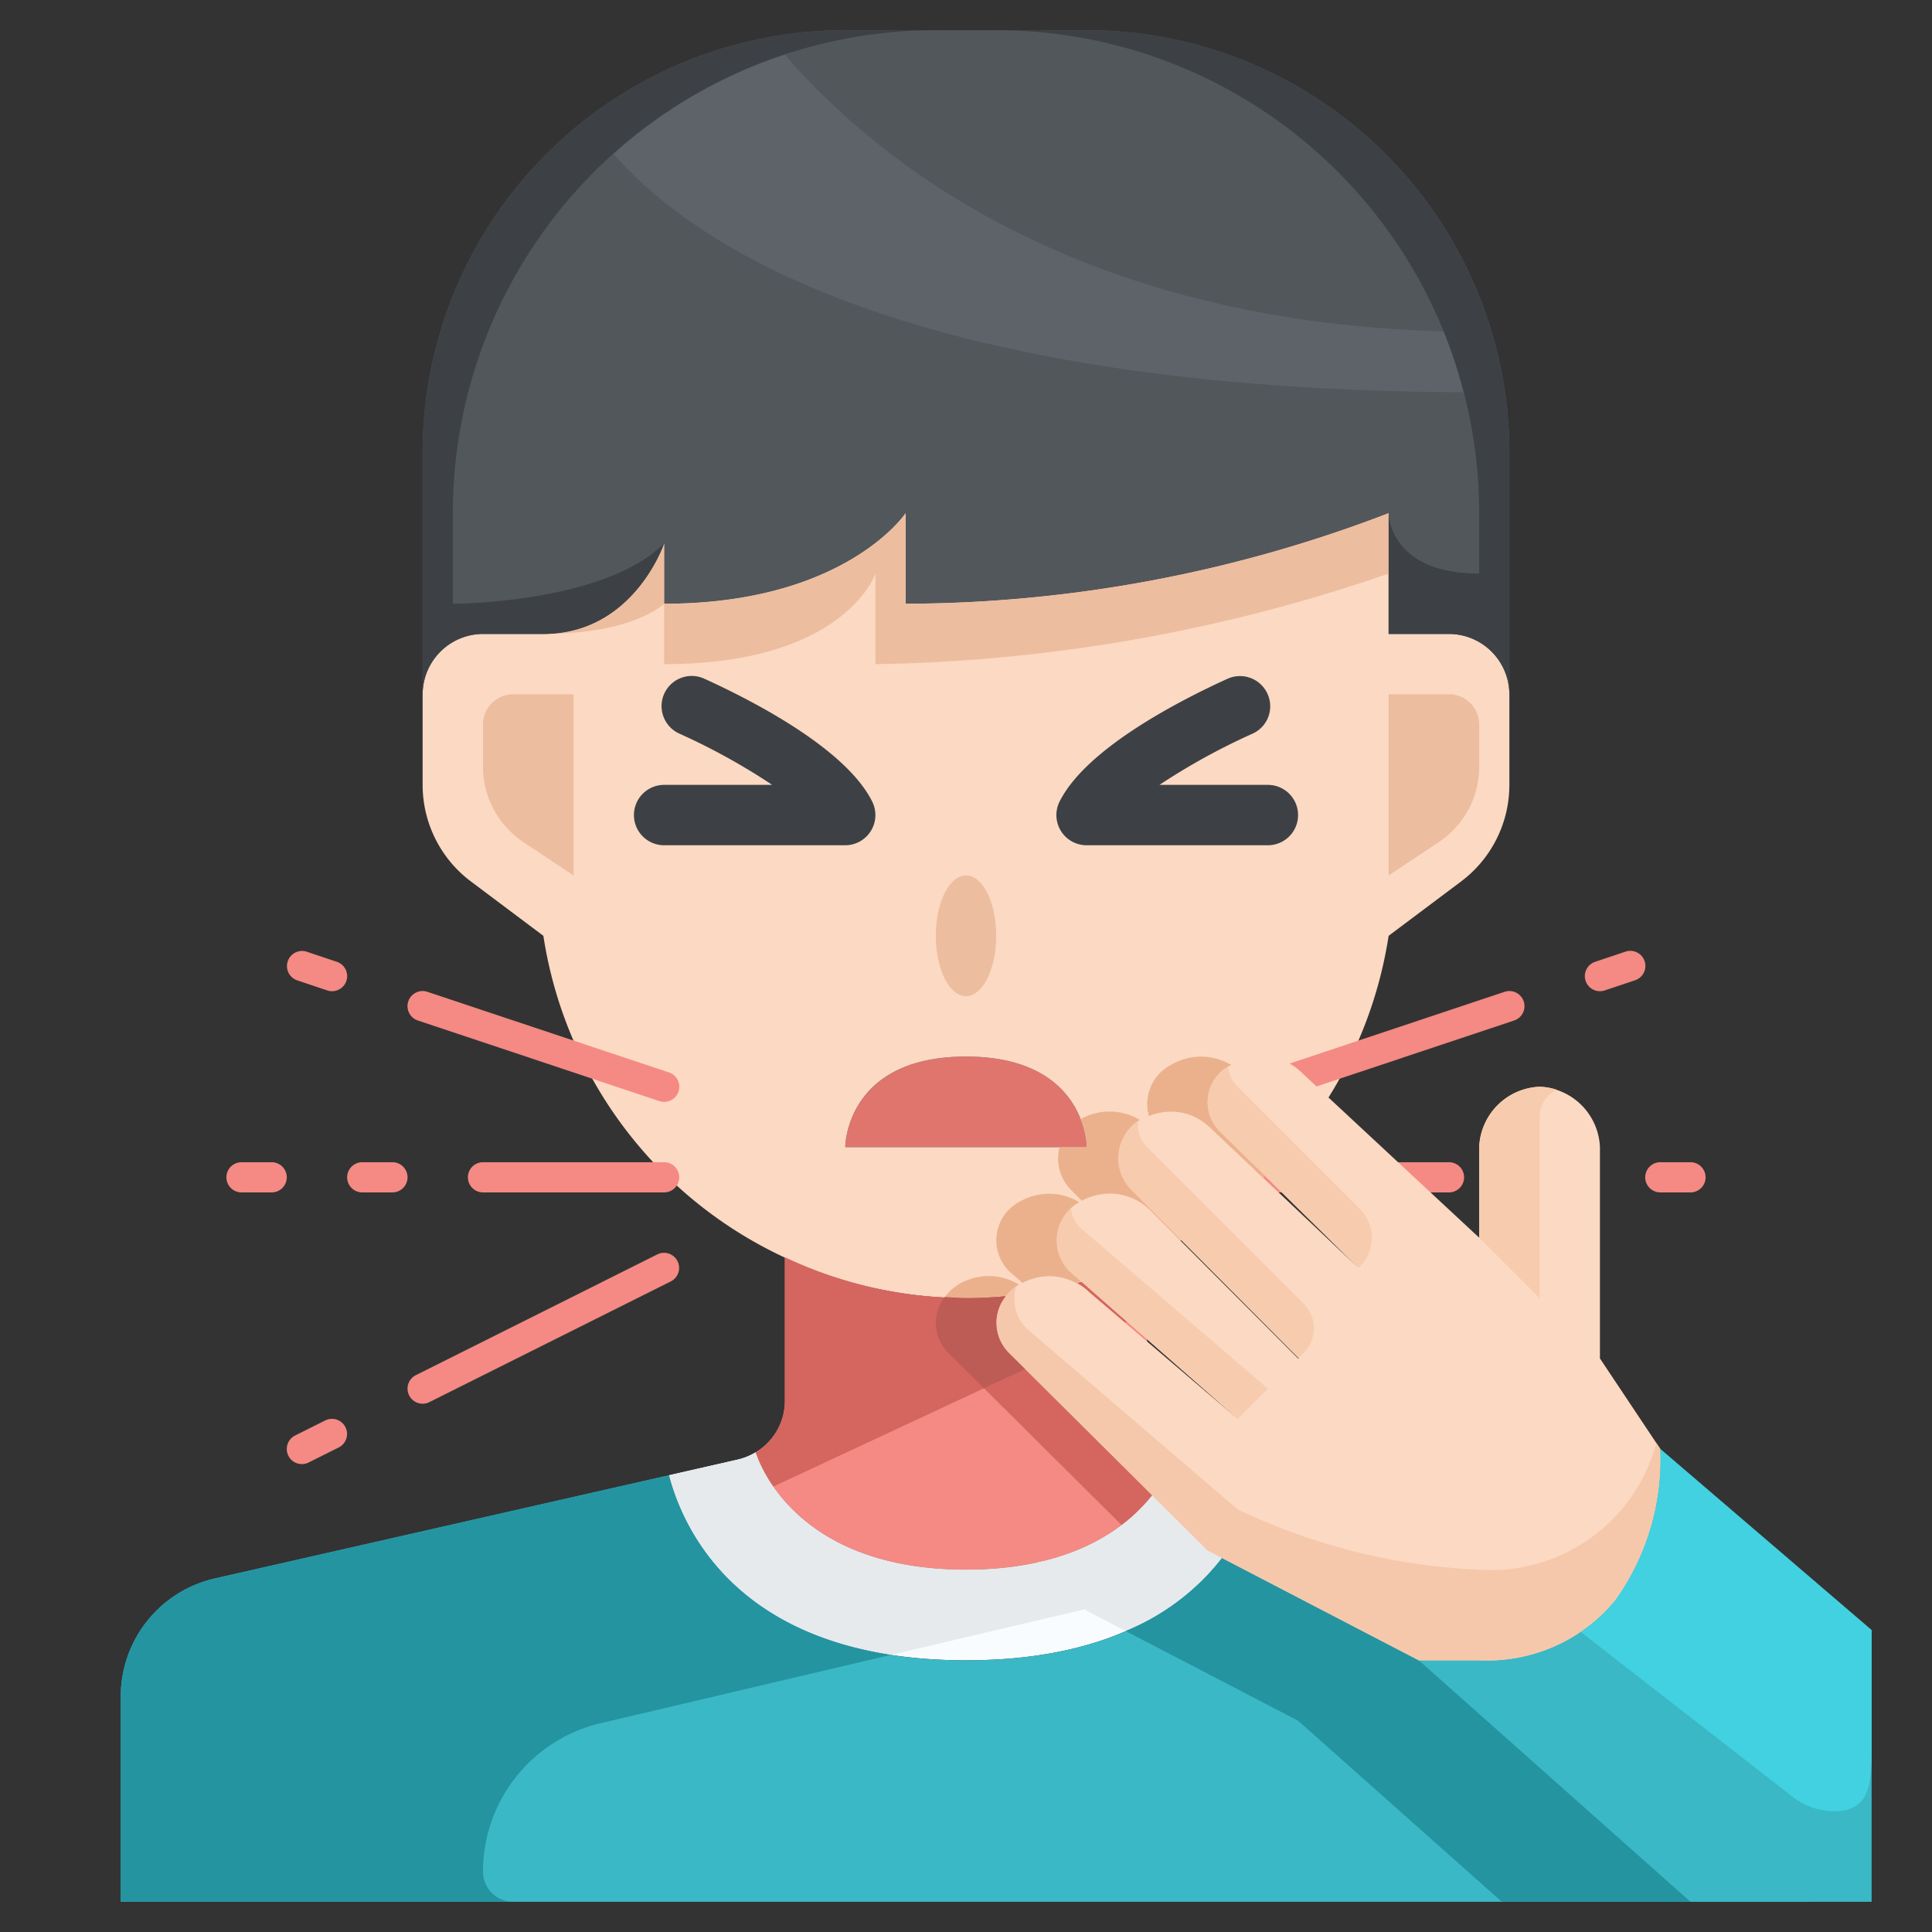 <svg xmlns="http://www.w3.org/2000/svg" viewBox="0 0 64 64"><rect x="0" y="0" width="64" height="64" fill="#333333" stroke="none"/><g id="_29-Cough" data-name="29-Cough"><path d="M36,38H28s0-3,4-3S36,38,36,38Z" style="fill:#e0756e"/><path d="M50,15v8a2.006,2.006,0,0,0-2-2H46V17a44.846,44.846,0,0,1-16,3V17s-2,3-8,3V18s-1,3-4,3H16a2.006,2.006,0,0,0-2,2V15A14,14,0,0,1,28,1h8A14,14,0,0,1,50,15Z" style="fill:#52575c"/><path d="M26,41.66A14.1,14.1,0,0,1,18,31l-2.4-1.8A4,4,0,0,1,14,26V23a2.006,2.006,0,0,1,2-2h2c3,0,4-3,4-3v2c6,0,8-3,8-3v3a44.846,44.846,0,0,0,16-3v4h2a2.006,2.006,0,0,1,2,2v3a4,4,0,0,1-1.6,3.2L46,31A14.153,14.153,0,0,1,26,41.66ZM28,38h8s0-3-4-3S28,38,28,38Z" style="fill:#fcd9c2"/><path d="M32,55c-7.42,0-9.35-4.26-9.84-6.13l2.28-.52a2.034,2.034,0,0,0,.59-.24C25.24,48.75,26.59,52,32,52s6.76-3.25,6.97-3.89a2.034,2.034,0,0,0,.59.24l2.28.52C41.35,50.74,39.42,55,32,55Z" style="fill:#f8fcff"/><path d="M60,56.19V63H4V56.19a4.009,4.009,0,0,1,3.11-3.9l15.05-3.42C22.65,50.74,24.58,55,32,55s9.35-4.26,9.84-6.13l15.05,3.42A4.009,4.009,0,0,1,60,56.19Z" style="fill:#3ab8c6"/><path d="M38,46.4a1.982,1.982,0,0,0,.97,1.71C38.76,48.75,37.41,52,32,52s-6.76-3.25-6.97-3.89A1.982,1.982,0,0,0,26,46.4V41.65a13.962,13.962,0,0,0,12-.01Z" style="fill:#f48a83"/><path d="M38,41.64a13.962,13.962,0,0,1-12,.01V46.4a1.982,1.982,0,0,1-.97,1.71,4.6,4.6,0,0,0,.587,1.135L38,43.467Z" style="fill:#d4665f"/><path d="M29.518,54.819,39.75,52.412a7.648,7.648,0,0,0,2.09-3.542l-2.28-.52a2.034,2.034,0,0,1-.59-.24C38.76,48.75,37.41,52,32,52s-6.76-3.25-6.97-3.89a2.034,2.034,0,0,1-.59.24l-2.28.52C22.59,50.511,24.132,53.992,29.518,54.819Z" style="fill:#e6eaed"/><path d="M16,62a5.05,5.05,0,0,1,3.894-4.916l9.624-2.265c-5.386-.827-6.928-4.308-7.358-5.949L7.11,52.29A4.009,4.009,0,0,0,4,56.19V63H17A1,1,0,0,1,16,62Z" style="fill:#2494a1"/><path d="M37.287,54.029A7.73,7.73,0,0,0,41.84,48.87l-2.28-.52a2.034,2.034,0,0,1-.59-.24,5.892,5.892,0,0,1-4.591,3.639L36,53.36Z" style="fill:#e6eaed"/><path d="M56.89,52.29,54.273,51.7l-1.453-.33-10.98-2.5a7.73,7.73,0,0,1-4.553,5.159L43,57l6.75,6H60V56.19A4.009,4.009,0,0,0,56.89,52.29Z" style="fill:#2494a1"/><path d="M55,39.5h1a.5.5,0,0,0,0-1H55a.5.5,0,0,0,0,1Z" style="fill:#f48a83"/><path d="M42,39.5h6a.5.5,0,0,0,0-1H42a.5.5,0,0,0,0,1Z" style="fill:#f48a83"/><path d="M51,39.5h1a.5.5,0,0,0,0-1H51a.5.5,0,0,0,0,1Z" style="fill:#f48a83"/><path d="M42,36.5a.506.506,0,0,0,.158-.025l8-2.67a.5.5,0,0,0-.316-.95l-8,2.67A.5.5,0,0,0,42,36.5Z" style="fill:#f48a83"/><path d="M53,32.835a.486.486,0,0,0,.159-.026l1-.335a.5.5,0,1,0-.318-.948l-1,.335a.5.5,0,0,0,.159.974Z" style="fill:#f48a83"/><path d="M50,46.5a.5.5,0,0,0,.224-.947l-8-4a.5.5,0,1,0-.447.894l8,4A.5.5,0,0,0,50,46.5Z" style="fill:#f48a83"/><path d="M54,48.5a.5.5,0,0,0,.224-.947l-1-.5a.5.5,0,1,0-.447.894l1,.5A.5.5,0,0,0,54,48.5Z" style="fill:#f48a83"/><path d="M49,55a5.493,5.493,0,0,0,4.51-1.99A8,8,0,0,0,55,48l7,6v9H56l-9-8Z" style="fill:#3ab8c6"/><path d="M43,45h.03l-5.55-5.58a1.492,1.492,0,0,1,.3-2.34,1.894,1.894,0,0,1,.98-.26,1.851,1.851,0,0,1,1.33.54L45,42l-4.59-4.52a1.363,1.363,0,0,1,.39-2.21,1.94,1.94,0,0,1,.99-.27,1.857,1.857,0,0,1,1.34.54L49,41V38a2.088,2.088,0,0,1,2-2,2.088,2.088,0,0,1,2,2v7l2,3a8,8,0,0,1-1.49,5.01A5.493,5.493,0,0,1,49,55H47l-7-3.64-6.57-6.53a1.438,1.438,0,0,1,.35-2.3,1.987,1.987,0,0,1,.97-.26,1.9,1.9,0,0,1,1.34.54L41,47l-5.57-4.89a1.448,1.448,0,0,1,.35-2.31,1.987,1.987,0,0,1,.97-.26,1.9,1.9,0,0,1,1.34.54Z" style="fill:#fcd9c2"/><path d="M51,37a1,1,0,0,1,.571-.9A1.788,1.788,0,0,0,51,36a2.088,2.088,0,0,0-2,2v3l2,2Z" style="fill:#f7cbae"/><path d="M43.187,43.188l-5.206-5.207a.989.989,0,0,1-.281-.84,1.486,1.486,0,0,0-.22,2.279l5.535,5.565.172-.173A1.147,1.147,0,0,0,43.187,43.188Z" style="fill:#f7cbae"/><path d="M45.047,40.047l-4.066-4.066a.986.986,0,0,1-.289-.631,1.338,1.338,0,0,0-.282,2.13L45,42l.047-.047A1.348,1.348,0,0,0,45.047,40.047Z" style="fill:#f7cbae"/><path d="M49,52a20.687,20.687,0,0,1-8-2l-7-6a1.392,1.392,0,0,1-.339-1.377,1.423,1.423,0,0,0-.228,2.21L40,51.36,47,55h2a5.493,5.493,0,0,0,4.51-1.99A8,8,0,0,0,55,48l-.13-.2A5.684,5.684,0,0,1,49,52Z" style="fill:#f5c8ab"/><path d="M35.82,40.7a.992.992,0,0,1-.339-.68,1.427,1.427,0,0,0-.051,2.087L41,47l1-1Z" style="fill:#f7cbae"/><path d="M22,18s-1,3-4,3c3,0,4-1,4-1Z" style="fill:#edbd9f"/><path d="M29,19v3a54.487,54.487,0,0,0,17-3V17a44.846,44.846,0,0,1-16,3V17s-2,3-8,3v2C28,22,29,19,29,19Z" style="fill:#edbd9f"/><path d="M46,29V23h2a1,1,0,0,1,1,1v1.394a3,3,0,0,1-1.336,2.5Z" style="fill:#edbd9f"/><path d="M19,29V23H17a1,1,0,0,0-1,1v1.394a3,3,0,0,0,1.336,2.5Z" style="fill:#edbd9f"/><path d="M15,17A16,16,0,0,1,31,1H28A14,14,0,0,0,14,15v8a2.006,2.006,0,0,1,2-2h2c3,0,4-3,4-3-2,2-7,2-7,2Z" style="fill:#3d4145"/><path d="M36,1H33A16,16,0,0,1,49,17v2c-3,0-3-2-3-2v4h2a2.006,2.006,0,0,1,2,2V15A14,14,0,0,0,36,1Z" style="fill:#3d4145"/><path d="M26,1.81A15.962,15.962,0,0,0,20.33,5.1c2.513,2.905,9.515,7.8,28.144,7.893a15.944,15.944,0,0,0-.656-2.017C35.554,10.646,28.96,5.247,26,1.81Z" style="fill:#5d6369"/><path d="M53.51,53.01a5.114,5.114,0,0,1-1.148,1.049l7.033,5.47A2.234,2.234,0,0,0,60.766,60C62,60,62,59,62,57.766V54l-7-6A8,8,0,0,1,53.51,53.01Z" style="fill:#42d1e0"/><path d="M35.644,42.5l.169-.049-.383-.337a1.443,1.443,0,0,1,.322-2.289,1.941,1.941,0,0,0-1-.281,1.987,1.987,0,0,0-.97.26,1.448,1.448,0,0,0-.35,2.31l.438.384a1.973,1.973,0,0,1,.882-.224A1.937,1.937,0,0,1,35.644,42.5Z" style="fill:#ebb18d"/><path d="M38.09,40.08l1,1.007.028-.016L37.48,39.42a1.49,1.49,0,0,1,.275-2.321,1.936,1.936,0,0,0-1.958-.026A2.83,2.83,0,0,1,36,38h-.9a1.478,1.478,0,0,0,.381,1.42l.355.357a1.985,1.985,0,0,1,.915-.237A1.9,1.9,0,0,1,38.09,40.08Z" style="fill:#ebb18d"/><path d="M40.09,37.36l1.751,1.655.065-.061-1.5-1.474a1.361,1.361,0,0,1,.381-2.2A1.949,1.949,0,0,0,38.8,35.27a1.467,1.467,0,0,0-.742,1.7,1.937,1.937,0,0,1,.7-.145A1.851,1.851,0,0,1,40.09,37.36Z" style="fill:#ebb18d"/><path d="M33.332,42.924a1.666,1.666,0,0,1,.419-.373,1.935,1.935,0,0,0-1-.281,1.987,1.987,0,0,0-.97.26,1.659,1.659,0,0,0-.48.431c.234.011.464.039.7.039C32.451,43,32.893,42.966,33.332,42.924Z" style="fill:#ebb18d"/><path d="M38.165,49.536l-4.208-4.182-1.361.635,4.556,4.528A5.7,5.7,0,0,0,38.165,49.536Z" style="fill:#d4665f"/><path d="M33.32,42.938Q32.667,43,32,43c-.236,0-.466-.028-.7-.039a1.4,1.4,0,0,0,.13,1.869L32.6,45.989l1.361-.635-.527-.524A1.4,1.4,0,0,1,33.32,42.938Z" style="fill:#bd5b55"/><path d="M43,27a1,1,0,0,1-1,1H36a1,1,0,0,1-.9-1.447c.878-1.754,3.954-3.337,5.568-4.07a1,1,0,0,1,1.337.542h0A.994.994,0,0,1,41.5,24.3,21.585,21.585,0,0,0,38.409,26H42a1,1,0,0,1,1,1Z" style="fill:#3d4145"/><path d="M28,28H22a1,1,0,0,1-1-1h0a1,1,0,0,1,1-1h3.58A21.474,21.474,0,0,0,22.5,24.3a1,1,0,0,1-.514-1.279h0a1,1,0,0,1,1.337-.542c1.615.734,4.69,2.316,5.568,4.07A1,1,0,0,1,28,28Z" style="fill:#3d4145"/><ellipse cx="32" cy="31" rx="1" ry="2" style="fill:#edbd9f"/><path d="M9,39.5H8a.5.5,0,0,1,0-1H9a.5.5,0,0,1,0,1Z" style="fill:#f48a83"/><path d="M22,39.5H16a.5.5,0,0,1,0-1h6a.5.5,0,0,1,0,1Z" style="fill:#f48a83"/><path d="M13,39.5H12a.5.5,0,0,1,0-1h1a.5.5,0,0,1,0,1Z" style="fill:#f48a83"/><path d="M22,36.5a.511.511,0,0,1-.158-.025l-8-2.67a.5.5,0,0,1,.316-.95l8,2.67A.5.5,0,0,1,22,36.5Z" style="fill:#f48a83"/><path d="M11,32.835a.49.49,0,0,1-.159-.026l-1-.335a.5.5,0,0,1,.318-.948l1,.335a.5.5,0,0,1-.159.974Z" style="fill:#f48a83"/><path d="M14,46.5a.5.5,0,0,1-.224-.947l8-4a.5.5,0,0,1,.448.894l-8,4A.5.5,0,0,1,14,46.5Z" style="fill:#f48a83"/><path d="M10,48.5a.5.5,0,0,1-.224-.947l1-.5a.5.5,0,0,1,.448.894l-1,.5A.5.5,0,0,1,10,48.5Z" style="fill:#f48a83"/></g></svg>